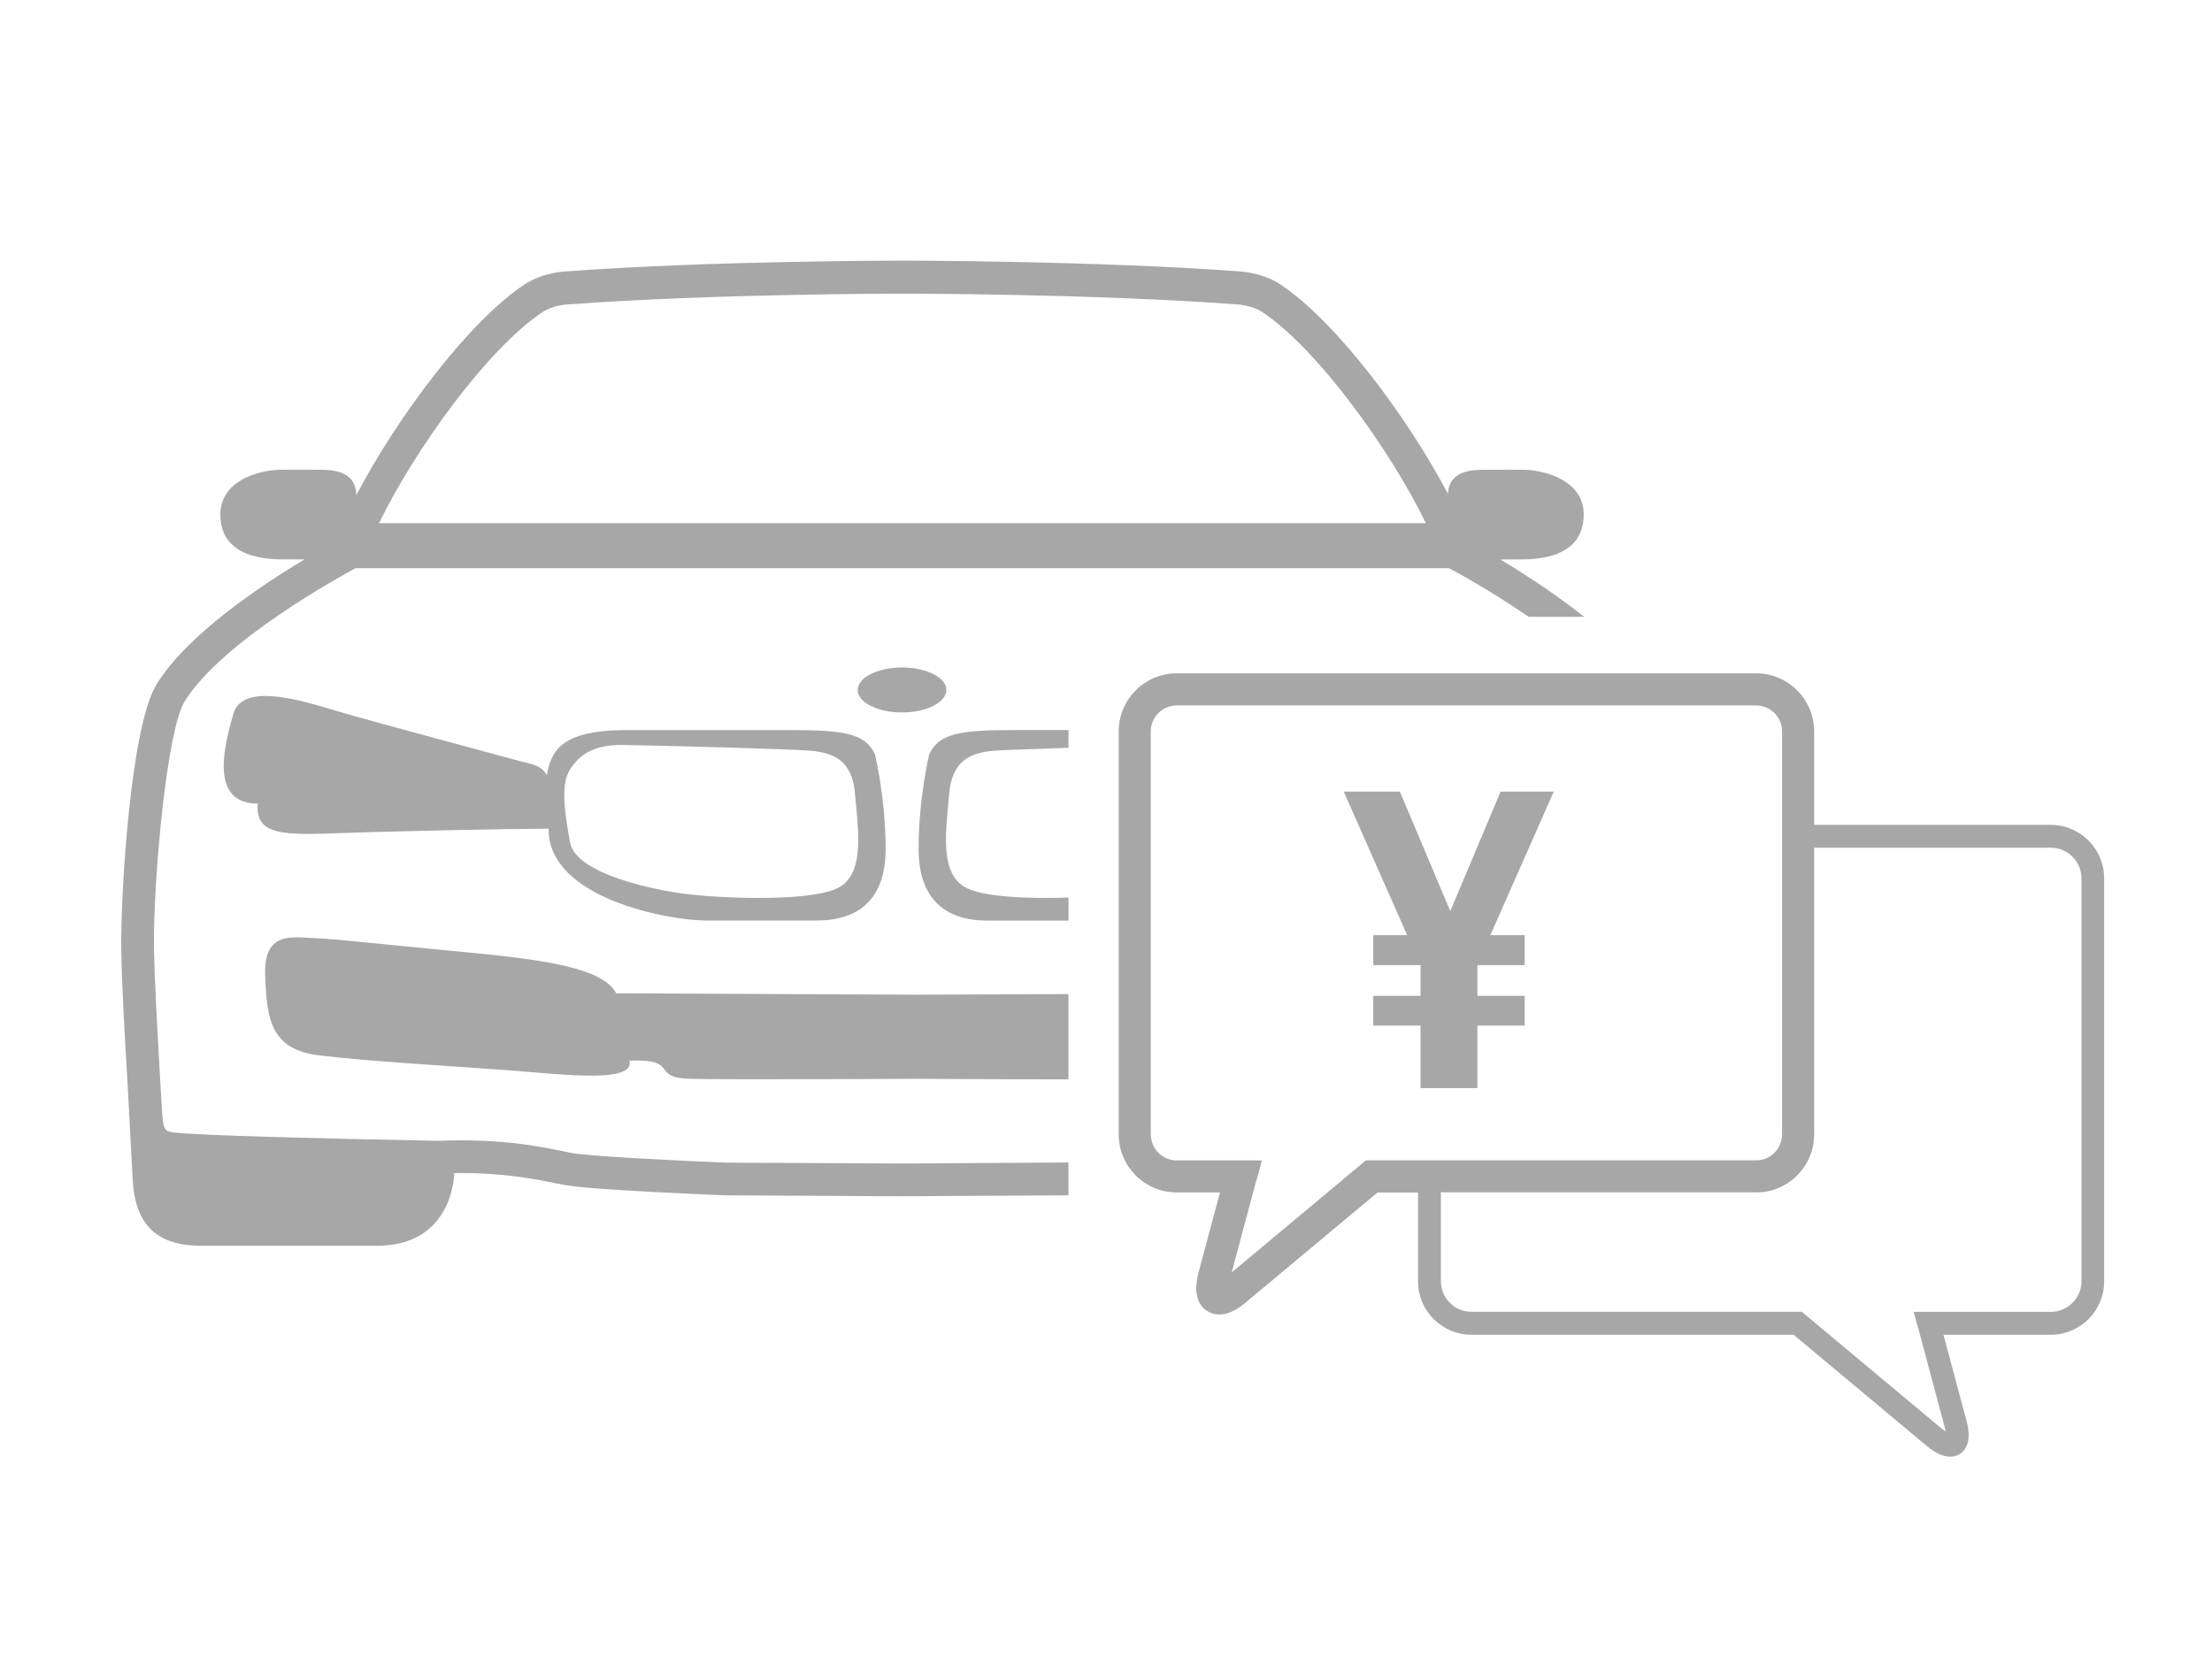<?xml version="1.0" encoding="utf-8"?>
<!-- Generator: Adobe Illustrator 16.0.4, SVG Export Plug-In . SVG Version: 6.00 Build 0)  -->
<!DOCTYPE svg PUBLIC "-//W3C//DTD SVG 1.1//EN" "http://www.w3.org/Graphics/SVG/1.1/DTD/svg11.dtd">
<svg version="1.1" id="Layer_1" xmlns="http://www.w3.org/2000/svg" xmlns:xlink="http://www.w3.org/1999/xlink" x="0px" y="0px"
	 width="68.354px" height="51.926px" viewBox="0 0 68.354 51.926" enable-background="new 0 0 68.354 51.926" xml:space="preserve">
<g>
	<rect x="0.376" y="-0.037" fill="none" width="67.978" height="51.963"/>
</g>
<g>
	<path fill="#A7A7A7" d="M63.375,25.494H56.06v-2.892c0-0.986-0.803-1.792-1.792-1.792H36.362c-0.99,0-1.792,0.806-1.792,1.792
		v12.457c0,0.989,0.802,1.794,1.792,1.794h1.337l-0.662,2.475c-0.12,0.45-0.087,0.791,0.091,1.029
		c0.132,0.171,0.334,0.268,0.552,0.268c0.253,0,0.517-0.12,0.812-0.369l4.076-3.402h1.251v2.75c0,0.908,0.74,1.647,1.649,1.647
		h9.957l4.115,3.439c0.266,0.219,0.508,0.331,0.721,0.331c0.18,0,0.336-0.075,0.438-0.208c0.152-0.2,0.177-0.503,0.069-0.905
		l-0.713-2.656h3.317c0.908,0,1.649-0.739,1.649-1.646V27.146C65.023,26.235,64.281,25.494,63.375,25.494z M38.809,36.531
		c0.006-0.013,0.01-0.027,0.016-0.04l0.17-0.627h-2.633c-0.442,0-0.801-0.361-0.801-0.806V22.602c0-0.439,0.358-0.799,0.801-0.799
		h17.906c0.439,0,0.801,0.359,0.801,0.799v12.457c0,0.444-0.361,0.803-0.801,0.803H42.207l-4.146,3.464L38.809,36.531z
		 M54.268,36.853c0.989,0,1.792-0.805,1.792-1.794v-8.86h7.313c0.521,0,0.947,0.425,0.947,0.945v12.458
		c0,0.52-0.429,0.942-0.947,0.942h-4.238l0.122,0.446c0.003,0.012,0.009,0.022,0.013,0.036l0.818,3.057
		c0.018,0.063,0.027,0.117,0.034,0.16c-0.034-0.025-0.078-0.06-0.13-0.098l-4.312-3.602H45.47c-0.522,0-0.944-0.426-0.944-0.944
		v-2.75h9.742V36.853z"/>
</g>
<g>
	<ellipse fill="#A7A7A7" cx="27.874" cy="21.324" rx="1.37" ry="0.695"/>
	<path fill="#A7A7A7" d="M24.416,22.564c-1.618,0-4.192,0-5.047,0c-2.094,0-2.333,0.686-2.475,1.396
		c-0.152-0.294-0.427-0.338-0.797-0.429c-0.369-0.104-4.689-1.256-5.688-1.556c-1-0.296-2.905-0.92-3.197,0.083
		c-0.288,1.005-0.747,2.777,0.751,2.777c-0.059,0.891,0.573,0.984,2.264,0.923c2.143-0.078,5.549-0.143,6.725-0.148
		c-0.028,2.154,3.718,2.839,4.856,2.839c1.134,0,2.153,0,3.432,0c1.278,0,2.127-0.642,2.127-2.211c0-1.57-0.328-2.918-0.328-2.918
		C26.745,22.653,26.037,22.564,24.416,22.564z M25.985,27.391c-0.75,0.489-3.524,0.377-4.62,0.257
		c-1.096-0.115-3.577-0.631-3.751-1.615c-0.174-0.978-0.291-1.789,0-2.249c0.287-0.464,0.751-0.771,1.616-0.761
		c1.153,0.019,5.123,0.12,5.82,0.179c0.703,0.063,1.287,0.292,1.371,1.33C26.505,25.57,26.736,26.899,25.985,27.391z"/>
	<path fill="#A7A7A7" d="M28.712,23.32c0,0-0.326,1.348-0.326,2.918c0,1.57,0.846,2.214,2.125,2.214c0.925,0,1.71,0,2.507,0V27.74
		c-1.235,0.04-2.73-0.01-3.249-0.35c-0.751-0.491-0.521-1.82-0.438-2.857c0.086-1.037,0.67-1.267,1.372-1.331
		c0.31-0.023,1.255-0.056,2.316-0.091v-0.548c-0.598,0-1.187,0-1.681,0C29.713,22.564,29.008,22.653,28.712,23.32z"/>
	<path fill="#A7A7A7" d="M19.041,30.698c-0.409-0.779-2.193-1.039-4.676-1.272c-2.486-0.233-3.952-0.407-4.652-0.433
		c-0.703-0.03-1.572-0.21-1.519,1.156c0.054,1.365,0.167,2.296,1.696,2.471c1.528,0.185,4.254,0.34,5.875,0.462
		c1.624,0.123,3.868,0.408,3.685-0.301c1.567-0.068,0.635,0.525,1.859,0.56c1.221,0.033,7.049,0,7.049,0s2.57,0.018,4.658,0.018
		v-2.637l-4.658,0.02L19.041,30.698z"/>
	<path fill="#A7A7A7" d="M22.421,35.932c-1.625-0.065-4.241-0.199-4.774-0.3c-0.084-0.021-0.173-0.035-0.272-0.057
		c-0.696-0.142-1.648-0.332-3.154-0.332c-0.23,0-0.467,0.006-0.695,0.015c-3.463-0.066-7.414-0.167-8.113-0.254
		C5.077,34.962,5.042,34.957,5,34.233l-0.036-0.622c-0.093-1.612-0.19-3.285-0.206-4.354c-0.024-1.996,0.387-6.663,0.945-7.574
		c1.156-1.874,4.842-3.883,5.284-4.122H44.78c0.224,0.12,1.27,0.686,2.406,1.468l0.053,0.033h1.721l-0.486-0.365
		c-0.755-0.564-1.523-1.055-2.111-1.407h0.553c0.498,0,2.023,0,2.023-1.389c0-1.054-1.189-1.363-1.824-1.382
		c0,0-0.673-0.005-1.243,0c-0.357,0.003-1.092,0.005-1.129,0.743c-1.245-2.367-3.449-5.321-5.165-6.463
		c-0.602-0.404-1.34-0.416-1.346-0.416h-0.004c-4.418-0.324-10.231-0.328-10.29-0.328H27.84c-0.06,0-5.883,0.003-10.276,0.328
		c-0.075,0.002-0.776,0.022-1.363,0.413c-1.732,1.152-3.95,4.132-5.192,6.511c-0.01-0.78-0.766-0.786-1.132-0.789
		c-0.571-0.005-1.24,0-1.246,0c-0.629,0.019-1.822,0.328-1.822,1.382c0,1.389,1.524,1.389,2.024,1.389h0.576
		c-1.391,0.835-3.631,2.337-4.57,3.858c-0.822,1.336-1.113,6.624-1.092,8.117c0.01,1.093,0.109,2.772,0.205,4.402l0.143,2.705
		c0.055,1.452,0.723,2.129,2.103,2.129h5.459c0.775,0,1.384-0.244,1.806-0.723c0.05-0.06,0.099-0.123,0.151-0.2l0.039-0.062
		c0.034-0.051,0.062-0.102,0.099-0.171l0.023-0.042c0.032-0.067,0.063-0.141,0.088-0.207l0.009-0.026
		c0.022-0.062,0.042-0.12,0.06-0.183l0.017-0.063c0.014-0.051,0.023-0.101,0.034-0.15l0.011-0.053
		c0.012-0.063,0.023-0.127,0.028-0.187l0.002-0.038c0.005-0.043,0.011-0.094,0.013-0.14c0.062-0.002,0.123-0.002,0.184-0.002
		c1.403,0,2.3,0.186,2.965,0.319c0.095,0.018,0.187,0.037,0.27,0.051c0.815,0.157,4.893,0.316,4.94,0.319l5.412,0.029l5.208-0.029
		v-1.015l-5.057,0.031L22.421,35.932z M16.763,9.647c0.333-0.222,0.786-0.242,0.847-0.242c4.386-0.326,10.17-0.33,10.229-0.33h0.098
		c0.059,0,5.841,0.004,10.256,0.33c0.003,0,0.477,0.014,0.818,0.242c1.694,1.131,3.935,4.229,5.052,6.523H11.712
		C12.834,13.864,15.07,10.774,16.763,9.647z"/>
</g>
<polygon fill="#A7A7A7" enable-background="new    " points="46.371,24.466 44.816,28.158 43.258,24.466 41.524,24.466 
	43.483,28.901 42.436,28.901 42.436,29.827 43.898,29.827 43.898,30.777 42.436,30.777 42.436,31.696 43.898,31.696 43.898,33.629 
	45.654,33.629 45.654,31.696 47.115,31.696 47.115,30.777 45.654,30.777 45.654,29.827 47.115,29.827 47.115,28.901 46.055,28.901 
	48.013,24.466 "/>
</svg>
